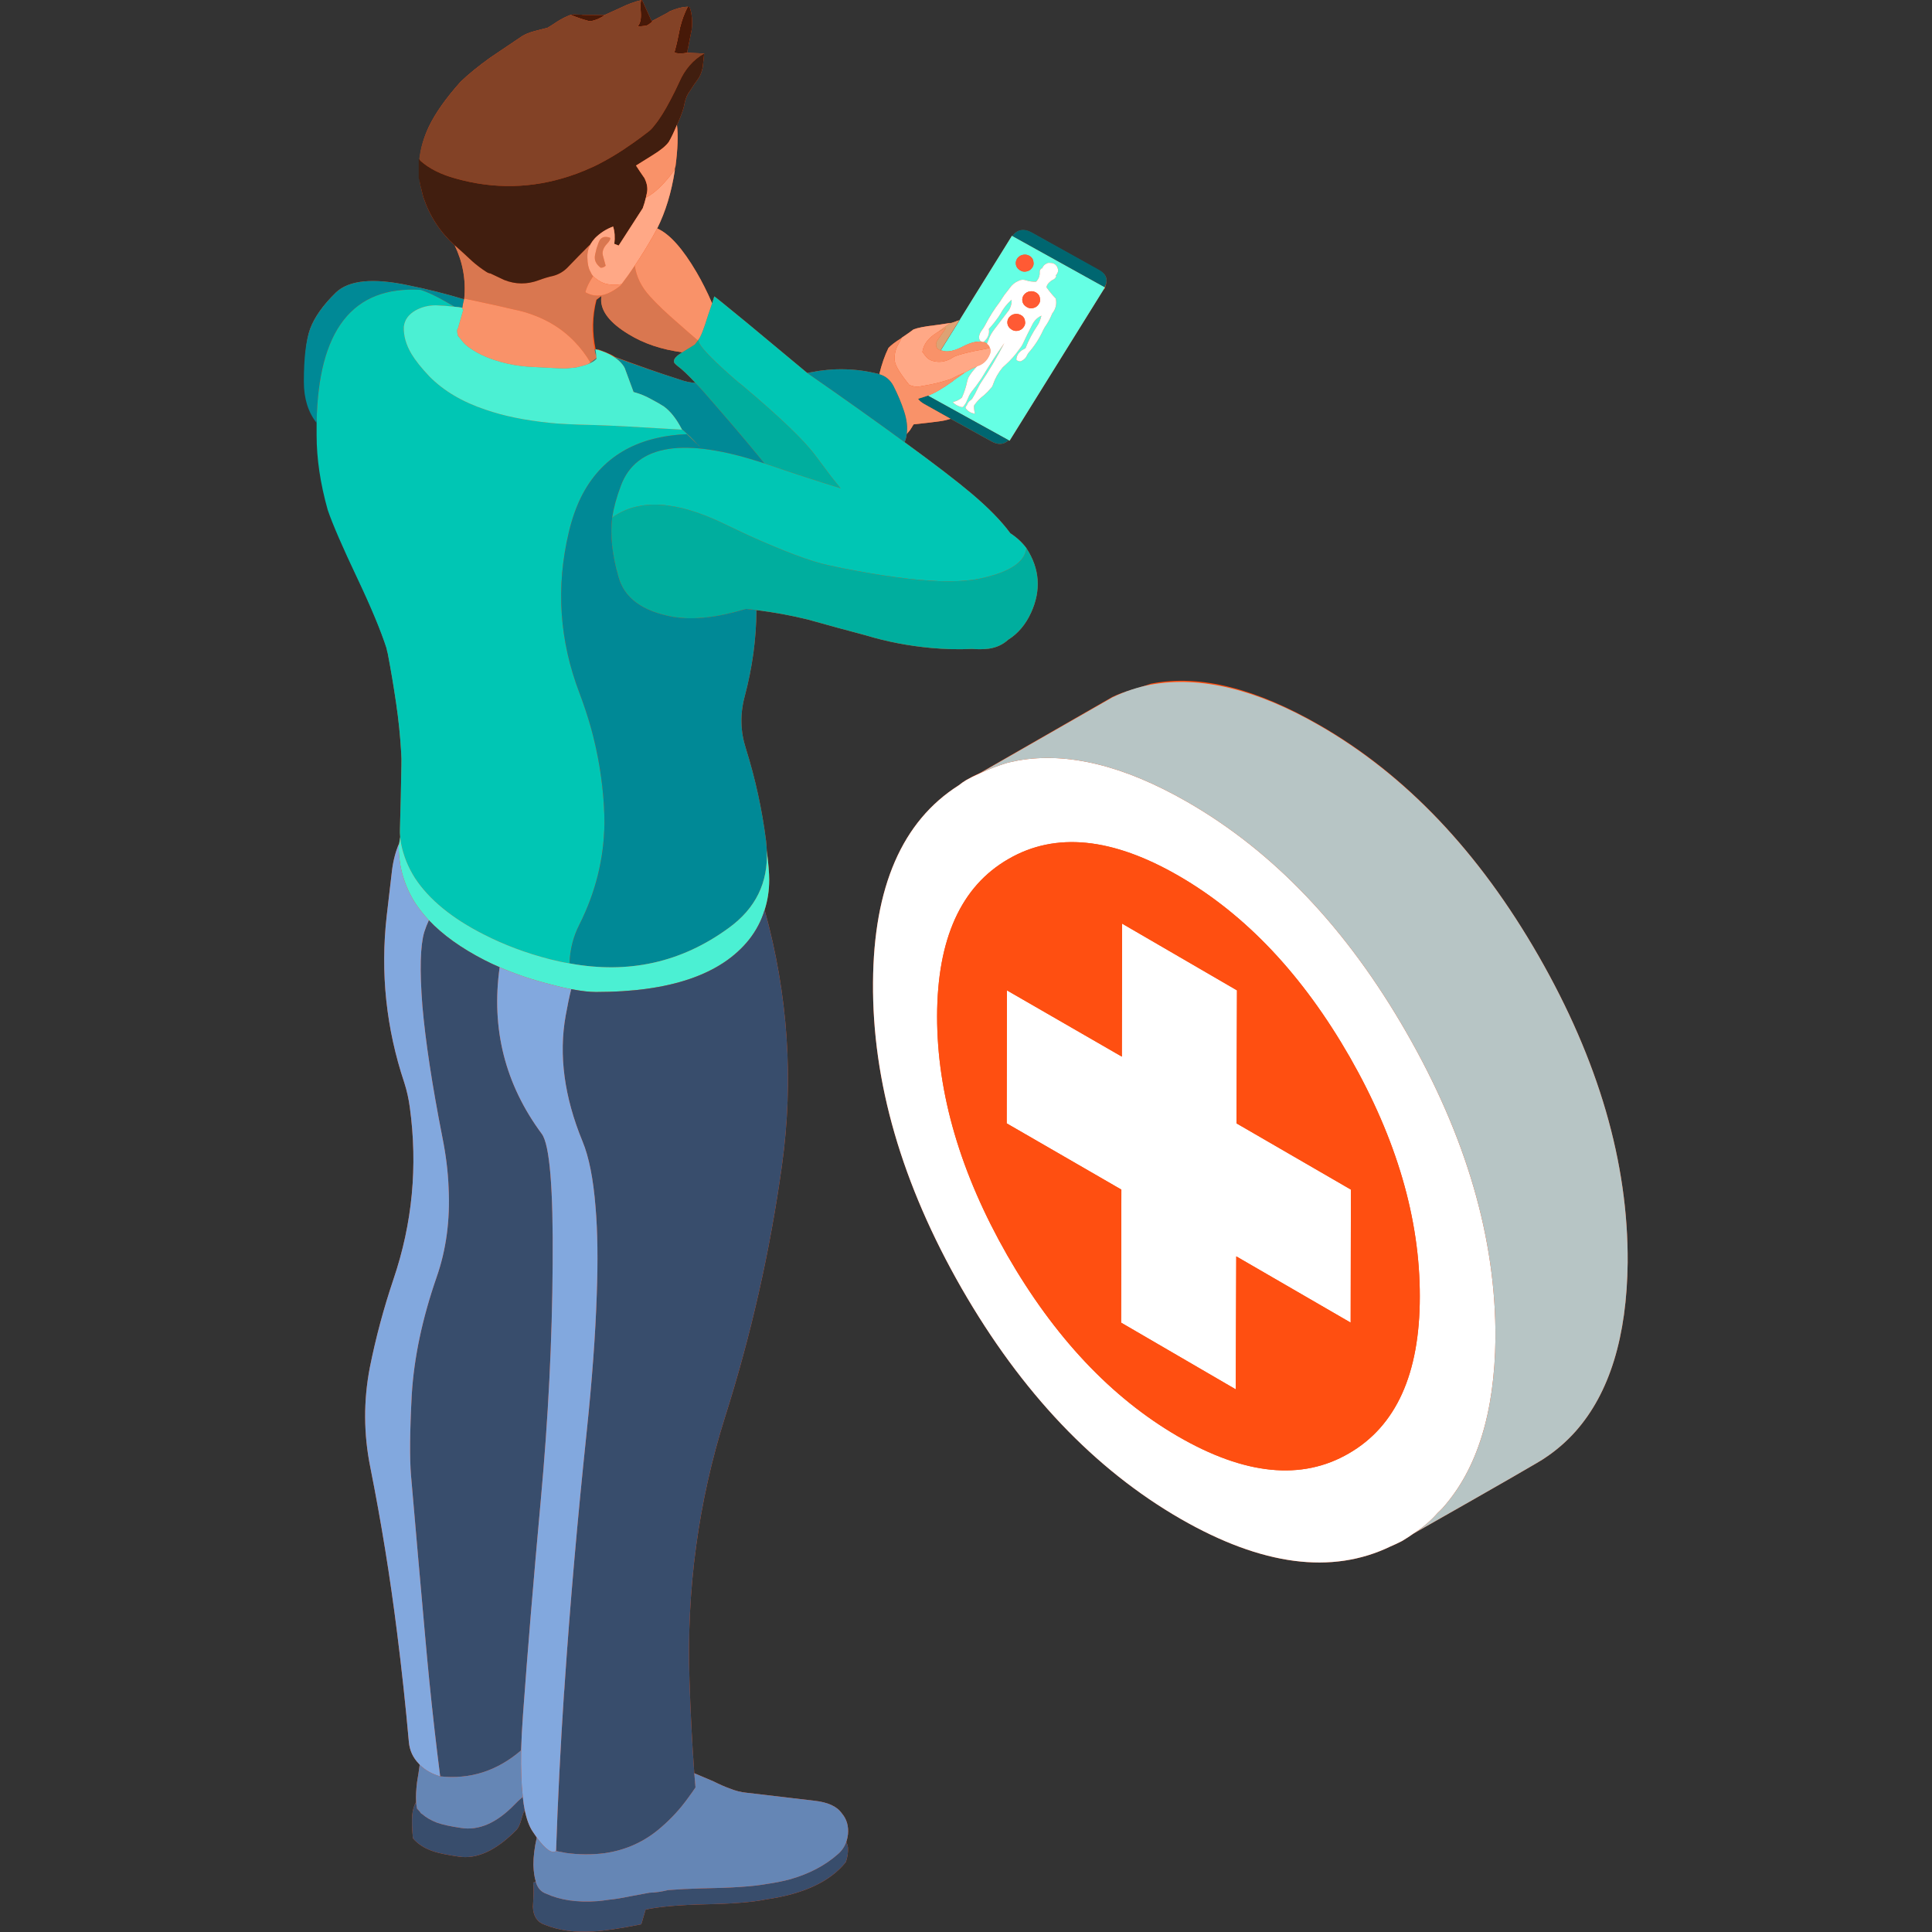 <svg xmlns="http://www.w3.org/2000/svg" xmlns:xlink="http://www.w3.org/1999/xlink" width="500" zoomAndPan="magnify" viewBox="0 0 375 375" height="500" preserveAspectRatio="xMidYMid meet" version="1.0"><rect x="0" y="0" width="375" height="375" fill="#333333" stroke="none"/><defs><clipPath id="4db5e16d11"><path d="M 59 0 L 215 0 L 215 374.961 L 59 374.961 Z M 59 0 " clip-rule="nonzero"/></clipPath><clipPath id="344e00eeeb"><path d="M 169.312 132 L 315.93 132 L 315.93 304 L 169.312 304 Z M 169.312 132 " clip-rule="nonzero"/></clipPath><clipPath id="b6c86bebc9"><path d="M 58.828 54 L 177 54 L 177 188 L 58.828 188 Z M 58.828 54 " clip-rule="nonzero"/></clipPath><clipPath id="a631ff4934"><path d="M 79.547 176 L 164.637 176 L 164.637 374.961 L 79.547 374.961 Z M 79.547 176 " clip-rule="nonzero"/></clipPath><clipPath id="55bacee3ae"><path d="M 190 132 L 315.93 132 L 315.93 298 L 190 298 Z M 190 132 " clip-rule="nonzero"/></clipPath></defs><g clip-path="url(#4db5e16d11)"><path fill="#ff4f11" d="M 114.566 47.426 C 114.598 47.395 114.629 47.367 114.66 47.332 C 114.566 47.488 114.488 47.645 114.426 47.801 C 114.426 47.707 114.426 47.629 114.426 47.566 C 114.488 47.504 114.535 47.457 114.566 47.426 Z M 130.836 70.297 C 130.836 70.422 131.086 70.688 131.582 71.094 C 132.363 71.652 133.5 72.73 134.996 74.32 C 134 74.258 133.02 74.055 132.051 73.711 C 127.75 72.34 123.66 70.859 119.355 69.266 C 118.422 68.645 116.949 68.145 116.016 67.773 C 116.016 67.801 116.016 67.848 116.016 67.91 C 115.078 67.883 115.68 67.848 115.617 67.82 C 114.965 64.637 114.953 61.426 115.793 58.184 L 116.766 57.434 C 116.738 57.719 116.695 57.965 116.695 58.184 C 116.695 60.488 118.457 62.719 122.012 64.871 C 124.941 66.68 128.41 67.848 132.43 68.379 C 131.996 68.66 131.68 68.879 131.496 69.031 C 130.965 69.473 130.742 69.891 130.836 70.297 Z M 146.824 118.422 C 150.16 118.828 153.48 119.438 156.785 120.246 C 160.555 121.309 164.328 122.336 168.098 123.332 C 172.117 124.551 176.324 125.359 180.719 125.766 C 183.402 126.016 186.051 126.078 188.668 125.953 C 189.82 126.047 190.914 126.031 191.941 125.906 C 193.41 125.688 194.656 125.113 195.68 124.176 C 197.582 122.988 199.062 121.242 200.121 118.938 C 202.121 114.57 201.824 110.395 199.234 106.406 C 198.395 105.281 197.348 104.316 196.102 103.504 C 194.387 101.164 191.895 98.609 188.621 95.836 C 185.785 93.434 181.438 90.098 175.578 85.828 C 175.797 85.324 175.934 84.797 175.996 84.234 C 176.438 83.766 176.719 83.406 176.84 83.16 C 176.965 83 177.055 82.848 177.121 82.691 C 177.215 82.566 177.289 82.457 177.355 82.363 C 180.004 82.086 181.703 81.879 182.453 81.754 C 183.043 81.695 183.73 81.535 184.508 81.289 L 192.457 85.684 C 193.734 86.398 194.84 86.324 195.777 85.449 L 195.961 85.543 L 214.195 56.219 C 214.258 56.129 214.305 56.168 214.336 56.105 L 214.477 55.992 L 214.43 55.992 C 215.148 54.121 214.758 53.27 213.262 52.457 L 200.219 45.148 C 198.719 44.336 197.473 44.539 196.477 45.82 L 196.43 45.758 L 195.215 47.715 C 193.129 51.082 191.023 54.461 188.902 57.859 L 186.473 61.789 L 186.191 62.16 C 186.035 62.191 185.879 62.238 185.723 62.297 C 185.629 62.332 185.52 62.375 185.395 62.441 C 184.68 62.691 184.383 62.766 184.508 62.676 C 182.734 62.953 181.668 63.109 181.328 63.145 C 179.461 63.359 178.121 63.625 177.309 63.938 C 176.965 64.219 176.215 64.746 175.062 65.523 L 175.02 65.574 C 174.953 65.605 174.891 65.648 174.828 65.715 C 173.77 66.371 172.977 66.977 172.445 67.539 C 171.727 69.004 171.137 70.703 170.668 72.637 C 170.578 72.602 170.48 72.574 170.387 72.539 C 166.055 71.48 161.723 71.391 157.391 72.262 C 157.145 72.293 156.91 72.34 156.691 72.402 C 153.105 69.41 149.223 66.184 145.051 62.719 C 140.84 59.258 138.703 57.531 138.641 57.531 C 138.641 57.559 138.504 58.012 138.223 58.887 C 137.754 57.766 137.254 56.688 136.727 55.66 C 136.258 54.723 135.762 53.805 135.23 52.898 C 132.516 48.254 129.965 45.398 127.562 44.34 C 129.184 41.094 130.32 37.355 130.977 33.113 C 130.977 33.055 130.977 32.992 130.977 32.93 C 130.977 32.867 130.977 32.805 130.977 32.742 C 131.004 32.586 131.051 32.43 131.113 32.273 C 131.555 28.906 131.645 26.223 131.395 24.23 C 131.457 24.105 131.52 23.98 131.582 23.855 C 132.301 22.234 132.738 20.941 132.895 19.973 C 133.078 19.035 133.453 18.211 134.016 17.496 C 134.543 16.652 135.012 15.969 135.418 15.438 C 135.852 14.875 136.18 14.078 136.398 13.051 L 136.68 10.383 L 133.359 10.246 L 134.25 5.754 C 134.434 4.008 134.297 2.543 133.828 1.359 C 133.766 1.328 133.734 1.328 133.734 1.359 C 133.641 1.359 133.562 1.34 133.5 1.312 C 132.441 1.34 131.273 1.641 129.992 2.199 C 129.992 2.262 128.824 2.902 126.488 4.117 L 124.617 0.004 C 124.555 0.004 124.492 0.02 124.43 0.047 C 123.246 0.301 121.887 0.797 120.363 1.547 C 119.02 2.172 117.996 2.637 117.277 2.949 L 113.305 2.902 C 113.148 2.902 113.004 2.887 112.883 2.855 L 111.246 2.809 C 111.09 2.84 110.949 2.871 110.824 2.902 C 110.605 2.934 110.418 2.996 110.266 3.086 C 109.641 3.34 108.953 3.699 108.207 4.164 C 107.27 4.785 106.633 5.191 106.293 5.383 L 103.766 6.035 C 102.738 6.316 101.926 6.645 101.336 7.02 C 98.188 9.137 96.129 10.527 95.164 11.18 C 92.859 12.832 90.941 14.395 89.414 15.859 C 86.547 19.07 84.484 21.984 83.242 24.602 C 82.215 26.754 81.66 28.859 81.441 30.914 L 81.418 30.871 C 81.418 31.023 81.418 31.211 81.418 31.43 L 81.418 34.656 C 81.418 34.719 81.391 34.801 81.488 34.891 C 81.453 34.953 81.422 35 81.453 35.035 C 81.516 35.5 81.59 35.969 81.719 36.438 C 81.719 36.465 81.723 36.512 81.754 36.574 C 81.879 37.137 82.012 37.695 82.172 38.262 C 83.387 41.906 85.41 45.027 88.246 47.613 C 89.836 50.887 90.457 54.332 90.113 57.949 C 90.113 58.012 90.102 58.059 90.066 58.09 C 86.574 57.031 82.977 56.129 79.266 55.379 C 72.41 53.914 67.723 54.379 65.191 56.781 C 62.703 59.211 61.031 61.566 60.191 63.844 C 59.383 66.086 59.141 69.5 59.141 74.086 C 59.141 77.328 59.91 79.996 61.781 82.086 C 61.781 82.863 61.781 83.656 61.781 84.469 C 61.781 89.02 62.336 93.855 63.77 98.965 C 64.703 101.711 66.555 106.172 69.484 112.344 C 72.133 117.953 73.965 122.445 75.055 125.812 C 75.117 126.152 75.172 126.484 75.266 126.793 C 75.891 130.039 76.426 133.266 76.891 136.477 C 77.359 139.625 77.68 142.805 77.871 146.016 C 77.934 146.859 77.945 147.734 77.914 148.637 C 77.852 152.66 77.758 156.727 77.633 160.844 C 77.602 161.375 77.617 161.918 77.676 162.48 C 77.617 162.855 77.555 163.246 77.492 163.648 C 76.805 165.207 76.336 166.973 76.09 168.934 C 75.746 171.863 75.402 174.812 75.059 177.773 C 73.812 188.812 74.949 199.602 78.473 210.141 C 78.973 211.695 79.328 213.305 79.547 214.953 C 81.109 226.371 80.043 237.484 76.371 248.305 C 74.469 253.945 72.941 259.652 71.785 265.422 C 70.539 271.875 70.57 278.344 71.883 284.828 C 74 295.461 75.73 306.141 77.07 316.863 C 77.973 324.008 78.738 331.102 79.363 338.145 C 79.516 339.77 80.152 341.156 81.277 342.312 C 81.34 342.371 81.402 342.449 81.465 342.543 C 81.34 343.508 81.168 344.633 80.949 345.91 C 80.766 347.406 80.703 348.688 80.766 349.746 C 80.359 350.434 80.109 351.273 80.016 352.27 C 79.922 353.488 79.969 355 80.152 356.809 C 81.121 357.965 82.477 358.82 84.223 359.383 C 85.281 359.723 86.871 360.051 88.992 360.359 C 92.516 360.922 96.238 359.227 100.168 355.266 C 100.602 354.859 100.977 354.047 101.289 352.836 C 101.445 352.238 101.633 351.742 101.852 351.336 C 102.223 353.145 102.738 354.531 103.391 355.496 C 103.672 355.902 103.938 356.293 104.188 356.668 C 103.75 358.57 103.531 360.348 103.531 361.996 C 103.594 363.402 103.75 364.465 103.996 365.18 L 103.488 365.414 C 103.609 366.227 103.594 367.785 103.438 370.09 C 103.5 371.93 104.266 373.098 105.73 373.598 C 108.441 374.688 111.539 375.125 115.031 374.906 C 117.309 374.781 120.457 374.316 124.477 373.504 L 125.316 370.648 C 127.938 370.09 131.816 369.746 136.957 369.625 C 142.164 369.527 146.047 369.219 148.602 368.688 C 155.926 367.656 161.117 365.242 164.172 361.438 C 164.512 360.441 164.652 359.488 164.59 358.586 C 164.527 358.18 164.418 357.82 164.266 357.512 C 164.418 357.074 164.527 356.59 164.59 356.059 C 164.746 354.438 164.344 353.066 163.375 351.941 C 162.438 350.602 160.648 349.793 157.996 349.512 L 144.906 347.969 C 143.848 347.875 142.742 347.594 141.59 347.125 C 140.719 346.816 139.688 346.363 138.504 345.77 L 134.762 344.18 C 134.324 338.164 134.016 332.145 133.828 326.129 C 133.238 308.605 135.527 291.609 140.699 275.148 C 145.781 259.152 149.473 242.832 151.781 226.18 C 154.086 209.59 152.965 193.066 148.414 176.602 C 149.004 174.766 149.305 172.816 149.305 170.758 C 149.305 169.48 149.148 167.594 148.836 165.102 C 148.805 164.477 148.758 163.852 148.695 163.23 C 147.918 157.117 146.605 151.133 144.77 145.27 C 143.707 141.965 143.629 138.613 144.535 135.211 C 146.031 129.602 146.797 124.004 146.824 118.422 " fill-opacity="1" fill-rule="evenodd"/></g><g clip-path="url(#344e00eeeb)"><path fill="#ff4f11" d="M 298.633 185.539 C 287.035 165.336 272.84 150.324 256.039 140.688 C 243.883 133.707 233.02 130.824 223.453 132.695 L 223.406 132.695 C 220.82 133.629 218.324 134.109 215.926 135.262 L 190.117 150.086 C 189.184 150.492 188.309 150.953 187.5 151.422 C 187.031 151.703 186.562 152.039 186.098 152.414 C 175.125 159.367 169.574 172.125 169.453 190.68 C 169.297 209.977 175.031 229.777 186.66 250.078 C 198.281 270.281 212.465 285.199 229.203 294.836 C 244.941 303.879 258.5 305.66 269.879 300.172 C 270.629 299.855 271.387 299.5 272.168 299.094 C 272.949 298.625 273.668 298.156 274.32 297.691 C 290.965 288.246 299.473 283.348 299.848 283.004 C 302.062 281.539 304.055 279.812 305.832 277.816 C 312.406 270.391 315.773 259.465 315.93 245.031 C 316.055 225.695 310.289 205.867 298.633 185.539 " fill-opacity="1" fill-rule="evenodd"/></g><path fill="#65ffe4" d="M 191.566 66.742 C 191.504 66.652 191.41 66.57 191.285 66.508 C 191.133 66.445 190.973 66.398 190.82 66.371 C 190.848 66.371 190.883 66.371 190.914 66.371 C 191.754 65.684 192.098 64.844 191.941 63.844 C 192.629 63.094 193.25 62.312 193.812 61.508 C 193.938 61.316 194.043 61.145 194.141 60.992 C 194.699 59.93 195.434 58.996 196.336 58.184 C 196.367 58.621 196.32 59.023 196.195 59.402 C 196.102 59.68 195.992 59.93 195.867 60.148 C 194.902 61.395 193.953 62.641 193.02 63.887 C 192.457 64.609 192.051 65.352 191.801 66.137 C 191.707 66.32 191.629 66.523 191.566 66.742 Z M 200.266 52.059 C 200.574 51.684 200.684 51.277 200.59 50.84 C 200.559 50.406 200.355 50.047 199.984 49.766 C 199.578 49.484 199.141 49.375 198.672 49.438 C 198.203 49.5 197.812 49.719 197.504 50.09 C 197.227 50.469 197.113 50.875 197.18 51.309 C 197.242 51.746 197.473 52.105 197.879 52.387 C 198.254 52.664 198.656 52.773 199.098 52.711 C 199.594 52.648 199.984 52.43 200.266 52.059 Z M 196.477 45.789 L 214.43 55.75 L 214.477 55.75 L 214.336 55.984 C 214.305 56.047 214.258 56.129 214.195 56.219 L 195.961 85.543 L 195.777 85.449 L 180.113 76.797 C 181.328 76.363 182.934 75.426 184.93 73.992 C 185.051 73.898 185.16 73.805 185.258 73.711 C 185.941 73.242 186.535 72.836 187.031 72.496 C 187.125 72.43 187.203 72.367 187.266 72.309 C 188.199 71.777 188.977 71.391 189.602 71.137 C 189.48 71.293 189.336 71.453 189.184 71.605 C 188.715 72.105 188.309 72.664 187.965 73.289 C 187.875 73.508 187.797 73.742 187.734 73.992 C 187.516 75.051 187.188 76.082 186.75 77.078 C 186.75 77.109 186.734 77.141 186.707 77.172 C 186.238 77.574 185.676 77.855 185.023 78.016 C 184.961 78.078 184.988 78.152 185.113 78.246 C 185.52 78.59 186.004 78.84 186.562 78.996 C 186.785 79.059 186.941 79.012 187.031 78.855 C 187.344 78.48 187.578 78.078 187.734 77.641 C 187.797 77.547 187.844 77.453 187.875 77.359 C 188.062 76.832 188.344 76.328 188.715 75.863 C 189.211 75.27 189.68 74.645 190.117 73.992 C 190.242 73.805 190.383 73.602 190.539 73.383 C 191.906 71.074 193.371 68.816 194.934 66.602 C 193.562 69.285 192.016 71.887 190.305 74.41 C 190.09 74.789 189.883 75.16 189.699 75.535 C 189.418 76.156 189.09 76.77 188.715 77.359 C 188.652 77.453 188.562 77.547 188.434 77.641 C 188.031 77.918 187.766 78.277 187.641 78.715 C 187.484 78.84 187.406 78.996 187.406 79.184 C 187.406 79.211 187.438 79.262 187.5 79.32 C 187.906 79.852 188.48 80.18 189.23 80.305 C 189.203 80.18 189.164 80.023 189.137 79.836 C 189.074 79.492 189.043 79.152 189.043 78.812 C 189.074 78.684 189.137 78.578 189.23 78.48 C 189.73 77.797 190.324 77.203 191.004 76.707 C 191.504 76.27 191.957 75.801 192.359 75.305 C 192.551 75.113 192.672 74.898 192.738 74.645 C 193.141 73.461 193.762 72.355 194.605 71.328 C 194.766 71.172 194.918 71.027 195.074 70.902 C 196.168 69.938 197.113 68.859 197.926 67.676 C 198.113 67.457 198.281 67.211 198.438 66.93 C 199.062 65.586 199.719 64.266 200.402 62.953 C 200.777 62.207 201.355 61.645 202.137 61.273 C 202.039 61.676 201.914 62.066 201.758 62.441 C 201.668 62.691 201.543 62.922 201.387 63.145 C 200.422 64.574 199.641 66.055 199.047 67.586 C 198.828 67.711 198.613 67.836 198.395 67.957 C 197.68 68.426 197.301 69.051 197.27 69.828 C 197.363 69.953 197.488 70.031 197.645 70.062 C 197.895 70.188 198.129 70.172 198.348 70.016 C 198.848 69.766 199.188 69.391 199.375 68.895 C 199.438 68.77 199.516 68.645 199.605 68.52 C 200.789 67.18 201.742 65.715 202.461 64.121 C 202.555 63.938 202.66 63.734 202.789 63.516 C 203.32 62.766 203.758 61.988 204.098 61.176 C 204.164 60.957 204.254 60.785 204.379 60.66 C 204.941 59.852 205.125 58.977 204.941 58.043 C 204.969 57.98 204.941 57.918 204.844 57.855 C 204.223 57.203 203.648 56.5 203.113 55.75 C 203.207 55.344 203.426 55.004 203.77 54.723 C 203.93 54.566 204.098 54.441 204.281 54.348 C 204.691 54.191 204.941 53.926 205.031 53.555 L 204.895 53.508 C 205.078 53.32 205.219 53.102 205.312 52.852 C 205.406 52.602 205.406 52.352 205.312 52.105 C 205.098 51.383 204.582 51.027 203.77 51.027 C 203.523 50.996 203.305 51.043 203.113 51.168 C 202.711 51.355 202.426 51.664 202.273 52.105 L 202.18 52.059 C 201.902 52.277 201.777 52.555 201.805 52.898 C 201.836 53.555 201.602 54.148 201.105 54.676 C 200.422 54.707 199.75 54.613 199.098 54.395 C 198.629 54.238 198.176 54.27 197.738 54.492 C 196.992 54.801 196.402 55.285 195.961 55.938 C 195.867 56.062 195.777 56.191 195.68 56.312 C 195.18 56.906 194.73 57.531 194.324 58.184 C 194.266 58.309 194.188 58.434 194.094 58.559 C 192.969 60.023 192.008 61.551 191.191 63.145 C 190.973 63.543 190.738 63.906 190.492 64.219 C 190.18 64.652 190.023 65.105 190.023 65.574 C 190.09 65.977 190.258 66.227 190.539 66.32 C 189.602 66.199 188.453 66.48 187.078 67.164 C 185.27 68.129 183.867 68.426 182.871 68.055 C 182.777 68.055 182.684 68.035 182.59 68.008 L 186.473 61.785 L 188.902 57.855 C 191.023 54.457 193.129 51.074 195.215 47.707 L 196.43 45.742 L 196.477 45.789 " fill-opacity="1" fill-rule="evenodd"/><path fill="#006670" d="M 196.477 45.789 C 197.473 44.512 198.719 44.277 200.219 45.09 L 213.262 52.34 C 214.758 53.148 215.148 54.285 214.43 55.75 Z M 195.777 85.449 C 194.84 86.324 193.734 86.398 192.457 85.684 L 184.508 81.289 L 179.414 78.434 C 178.852 78.125 178.445 77.781 178.195 77.406 C 179.07 77.125 179.695 76.922 180.066 76.797 L 180.113 76.797 Z M 182.59 68.008 L 182.543 68.008 L 186.191 62.16 L 186.473 61.785 L 182.59 68.008 " fill-opacity="1" fill-rule="evenodd"/><path fill="#471908" d="M 110.824 2.902 C 110.949 2.871 111.09 2.84 111.246 2.809 L 112.883 2.855 C 113.004 2.887 113.148 2.902 113.305 2.902 L 117.277 2.949 C 117.152 3.137 116.703 3.402 115.922 3.746 C 115.109 4.055 114.551 4.164 114.238 4.07 C 112.992 3.727 111.855 3.34 110.824 2.902 Z M 133.359 10.246 C 132.457 10.398 131.738 10.418 131.211 10.293 C 131.051 10.227 130.961 10.184 130.93 10.152 C 130.93 10.059 130.961 9.918 131.023 9.73 C 131.305 8.734 131.629 7.27 132.004 5.336 C 132.379 3.836 132.875 2.496 133.5 1.312 C 133.562 1.34 133.641 1.359 133.734 1.359 C 133.734 1.328 133.766 1.328 133.828 1.359 C 134.297 2.543 134.434 4.008 134.25 5.754 Z M 124.43 0.047 C 124.492 0.02 124.555 0.004 124.617 0.004 L 126.488 4.117 C 126.77 4.023 126.754 4.102 126.438 4.352 C 126.16 4.539 125.93 4.711 125.738 4.867 C 125.523 4.992 124.852 5.082 123.73 5.148 C 124.258 4.648 124.477 3.727 124.383 2.387 C 124.293 1.387 124.305 0.609 124.43 0.047 " fill-opacity="1" fill-rule="evenodd"/><path fill="#834226" d="M 133.359 10.246 L 136.68 10.383 C 134.531 11.602 132.906 13.473 131.816 15.996 C 131.258 17.215 130.711 18.32 130.18 19.316 C 129.027 21.531 127.965 23.219 127 24.367 C 126.629 24.867 126.254 25.258 125.879 25.535 C 124.914 26.285 123.949 27.004 122.98 27.688 C 120.395 29.531 117.852 31.059 115.359 32.273 C 114.738 32.551 114.098 32.832 113.445 33.113 C 112.477 33.52 111.512 33.879 110.543 34.188 C 103.254 36.59 95.898 36.746 88.477 34.656 C 85.609 33.879 83.336 32.742 81.652 31.246 C 81.559 31.121 81.465 31.012 81.371 30.914 C 81.59 28.859 82.215 26.754 83.242 24.602 C 84.484 21.984 86.547 19.07 89.414 15.859 C 90.941 14.395 92.859 12.832 95.164 11.18 C 96.129 10.527 98.188 9.137 101.336 7.02 C 101.926 6.645 102.738 6.316 103.766 6.035 L 106.293 5.383 C 106.633 5.191 107.27 4.785 108.207 4.164 C 108.953 3.699 109.641 3.34 110.266 3.086 C 110.418 2.996 110.605 2.934 110.824 2.902 C 111.855 3.34 112.992 3.727 114.238 4.07 C 114.551 4.164 115.109 4.055 115.922 3.746 C 116.703 3.402 117.152 3.137 117.277 2.949 C 117.996 2.637 119.02 2.172 120.363 1.547 C 121.887 0.797 123.246 0.301 124.43 0.047 C 124.305 0.609 124.293 1.387 124.383 2.387 C 124.477 3.727 124.258 4.648 123.73 5.148 C 124.852 5.082 125.523 4.992 125.738 4.867 C 125.93 4.711 126.16 4.539 126.438 4.352 C 126.754 4.102 126.77 4.023 126.488 4.117 C 128.824 2.902 129.992 2.262 129.992 2.199 C 131.273 1.641 132.441 1.34 133.5 1.312 C 132.875 2.496 132.379 3.836 132.004 5.336 C 131.629 7.27 131.305 8.734 131.023 9.73 C 130.961 9.918 130.93 10.059 130.93 10.152 C 130.961 10.184 131.051 10.227 131.211 10.293 C 131.738 10.418 132.457 10.398 133.359 10.246 " fill-opacity="1" fill-rule="evenodd"/><path fill="#d97750" d="M 118.258 46.773 C 118.168 46.926 118.043 47.086 117.887 47.242 C 117.418 47.738 117.137 48.191 117.047 48.598 C 116.918 48.941 116.934 49.359 117.09 49.855 C 117.309 50.605 117.445 51.121 117.512 51.402 C 117.543 51.496 117.555 51.555 117.555 51.59 C 117.402 51.746 117.215 51.852 116.996 51.918 C 116.875 51.949 116.73 51.961 116.578 51.961 C 115.828 51.371 115.453 50.73 115.453 50.047 C 115.422 49.797 115.531 49.203 115.781 48.27 C 116.062 47.367 116.277 46.801 116.434 46.582 C 116.469 46.52 116.496 46.473 116.531 46.445 C 116.965 45.945 117.605 45.852 118.449 46.164 C 118.477 46.348 118.414 46.555 118.258 46.773 Z M 114.426 47.566 C 114.426 47.629 114.426 47.707 114.426 47.801 C 114.113 48.488 113.973 49.219 114.008 50 C 114.035 51.184 114.223 52.07 114.566 52.664 C 114.723 53.039 114.91 53.352 115.129 53.598 C 114.316 54.816 113.816 55.859 113.629 56.734 C 115.156 57.605 116.766 57.605 118.449 56.734 C 119.191 56.359 119.895 55.895 120.551 55.332 L 120.551 55.285 C 120.551 55.223 120.582 55.172 120.645 55.145 C 121.516 54.023 122.375 52.82 123.215 51.543 C 123.496 53.695 124.477 55.688 126.16 57.531 C 127.469 58.996 129.367 60.805 131.863 62.953 C 132.957 63.922 134.152 64.965 135.465 66.086 L 134.855 66.883 C 133.828 67.504 133.02 68.008 132.426 68.379 C 128.406 67.848 124.926 66.68 121.996 64.871 C 118.449 62.719 116.668 60.488 116.668 58.184 C 116.668 57.965 116.684 57.719 116.715 57.434 L 115.688 58.184 C 114.848 61.426 114.75 64.637 115.41 67.82 C 115.5 68.289 115.609 68.754 115.734 69.223 L 115.781 69.5 L 114.613 70.391 C 113.738 68.895 112.711 67.539 111.527 66.32 C 108.816 63.484 105.34 61.508 101.102 60.379 C 97.363 59.508 93.699 58.699 90.113 57.949 C 90.457 54.332 89.832 50.887 88.246 47.613 C 88.309 47.645 88.367 47.691 88.43 47.754 C 89.523 48.723 90.598 49.703 91.656 50.703 C 92.5 51.449 93.402 52.133 94.371 52.758 C 94.648 52.945 94.93 53.055 95.211 53.086 L 97.875 54.348 C 100.086 55.223 102.316 55.234 104.559 54.395 C 105.559 54.023 106.492 53.742 107.367 53.555 C 108.426 53.273 109.344 52.742 110.125 51.961 C 111.527 50.496 112.961 49.031 114.426 47.566 " fill-opacity="1" fill-rule="evenodd"/><path fill="#411e0f" d="M 88.246 47.613 C 85.406 45.027 83.383 41.906 82.168 38.262 C 82.008 37.695 81.871 37.137 81.746 36.574 C 81.715 36.512 81.699 36.465 81.699 36.438 C 81.574 35.969 81.48 35.5 81.418 35.035 C 81.387 35 81.387 34.953 81.418 34.891 C 81.324 34.801 81.277 34.719 81.277 34.656 L 81.277 31.43 C 81.277 31.211 81.277 31.023 81.277 30.871 L 81.371 30.914 C 81.465 31.012 81.559 31.121 81.652 31.246 C 83.336 32.742 85.609 33.879 88.477 34.656 C 95.898 36.746 103.254 36.59 110.543 34.188 C 111.512 33.879 112.477 33.52 113.445 33.113 C 114.098 32.832 114.738 32.551 115.359 32.273 C 117.852 31.059 120.395 29.531 122.98 27.688 C 123.949 27.004 124.914 26.285 125.879 25.535 C 126.254 25.258 126.629 24.867 127 24.367 C 127.965 23.219 129.027 21.531 130.18 19.316 C 130.711 18.32 131.258 17.215 131.816 15.996 C 132.906 13.473 134.531 11.602 136.68 10.383 L 136.398 13.051 C 136.18 14.078 135.852 14.875 135.418 15.438 C 135.012 15.969 134.543 16.652 134.016 17.496 C 133.453 18.211 133.078 19.035 132.895 19.973 C 132.738 20.941 132.301 22.234 131.582 23.855 C 131.52 23.98 131.457 24.105 131.395 24.23 C 130.805 25.66 130.273 26.77 129.809 27.551 C 129.246 28.328 128.199 29.188 126.672 30.121 C 125.055 31.148 123.977 31.82 123.449 32.133 C 124.012 33.004 124.555 33.816 125.086 34.566 C 125.613 35.625 125.77 36.609 125.551 37.512 C 125.488 37.793 125.426 38.074 125.367 38.355 C 125.207 39.039 125.008 39.727 124.758 40.41 L 120.082 47.66 C 119.801 47.566 119.52 47.457 119.238 47.332 C 119.398 46.086 119.316 44.965 119.008 43.969 C 117.664 44.465 116.496 45.215 115.5 46.211 C 115.156 46.582 114.875 46.961 114.66 47.332 C 114.629 47.367 114.598 47.395 114.566 47.426 C 114.535 47.457 114.488 47.504 114.426 47.566 C 112.961 49.031 111.527 50.496 110.125 51.961 C 109.344 52.742 108.426 53.273 107.367 53.555 C 106.492 53.742 105.559 54.023 104.559 54.395 C 102.316 55.234 100.086 55.223 97.875 54.348 L 95.211 53.086 C 94.93 53.055 94.648 52.945 94.371 52.758 C 93.402 52.133 92.5 51.449 91.656 50.703 C 90.598 49.703 89.523 48.723 88.43 47.754 C 88.367 47.691 88.309 47.645 88.246 47.613 " fill-opacity="1" fill-rule="evenodd"/><path fill="#ffa886" d="M 118.258 46.773 C 118.414 46.555 118.477 46.348 118.449 46.164 C 117.605 45.852 116.965 45.945 116.531 46.445 C 116.496 46.473 116.469 46.52 116.434 46.582 C 116.277 46.801 116.062 47.367 115.781 48.27 C 115.531 49.203 115.422 49.797 115.453 50.047 C 115.453 50.73 115.828 51.371 116.578 51.961 C 116.73 51.961 116.875 51.949 116.996 51.918 C 117.215 51.852 117.402 51.746 117.555 51.59 C 117.555 51.555 117.543 51.496 117.512 51.402 C 117.445 51.121 117.309 50.605 117.09 49.855 C 116.934 49.359 116.918 48.941 117.047 48.598 C 117.137 48.191 117.418 47.738 117.887 47.242 C 118.043 47.086 118.168 46.926 118.258 46.773 Z M 130.977 32.93 C 130.977 32.992 130.977 33.055 130.977 33.113 C 130.32 37.355 129.184 41.094 127.562 44.34 C 127.281 44.871 127 45.387 126.719 45.883 C 125.566 47.91 124.398 49.797 123.215 51.543 C 122.375 52.82 121.516 54.023 120.645 55.145 C 119.336 55.359 118.18 55.297 117.184 54.957 C 116.812 54.801 116.449 54.613 116.109 54.395 C 116.043 54.332 115.98 54.285 115.922 54.258 C 115.641 54.066 115.375 53.852 115.129 53.598 C 114.91 53.352 114.723 53.039 114.566 52.664 C 114.223 52.07 114.035 51.184 114.008 50 C 113.973 49.219 114.113 48.488 114.426 47.801 C 114.488 47.645 114.566 47.488 114.66 47.332 C 114.875 46.961 115.156 46.582 115.5 46.211 C 116.496 45.215 117.664 44.465 119.008 43.969 C 119.316 44.965 119.398 46.086 119.238 47.332 C 119.52 47.457 119.801 47.566 120.082 47.66 L 124.758 40.41 C 125.008 39.727 125.207 39.039 125.367 38.355 C 127.113 37.48 128.98 35.672 130.977 32.93 Z M 187.266 72.309 C 186.578 72.559 185.676 72.98 184.555 73.57 C 183.152 74.039 181.812 74.398 180.535 74.645 C 179.414 74.863 178.629 75.004 178.195 75.07 C 178.133 75.07 178.086 75.07 178.059 75.07 C 177.652 75.07 177.152 74.961 176.559 74.742 L 176.559 74.789 C 174.719 72.539 173.754 70.938 173.66 69.969 C 173.566 68.941 173.77 67.957 174.27 67.023 C 174.766 66.086 175.031 65.586 175.062 65.523 C 176.215 64.746 176.965 64.219 177.309 63.938 C 178.121 63.625 179.461 63.359 181.328 63.145 C 181.668 63.109 182.734 62.953 184.508 62.676 C 183.512 63.359 182.715 63.938 182.121 64.402 C 180.254 65.496 179.227 66.805 179.035 68.332 C 179.098 68.395 179.145 68.441 179.18 68.473 C 179.461 68.91 179.77 69.285 180.113 69.594 C 180.457 69.844 180.828 70.016 181.234 70.109 L 181.281 70.109 C 181.75 70.234 182.266 70.266 182.824 70.203 C 183.633 70.078 184.352 69.797 184.977 69.363 C 185.348 69.082 186.641 68.688 188.855 68.191 C 189.98 67.973 190.801 67.82 191.336 67.727 C 191.773 67.602 192.008 67.539 192.035 67.539 C 192.07 67.504 192.098 67.492 192.125 67.492 C 192.348 67.926 192.316 68.426 192.035 68.988 C 191.566 70.016 190.82 70.703 189.789 71.047 C 189.73 71.074 189.668 71.109 189.602 71.137 C 188.977 71.391 188.199 71.777 187.266 72.309 " fill-opacity="1" fill-rule="evenodd"/><path fill="#f99269" d="M 115.129 53.598 C 115.375 53.852 115.641 54.066 115.922 54.258 C 115.98 54.285 116.043 54.332 116.109 54.395 C 116.449 54.613 116.812 54.801 117.184 54.957 C 118.18 55.297 119.336 55.359 120.645 55.145 C 120.582 55.172 120.551 55.223 120.551 55.285 L 120.551 55.332 C 119.895 55.895 119.191 56.359 118.449 56.734 C 116.766 57.605 115.156 57.605 113.629 56.734 C 113.816 55.859 114.316 54.816 115.129 53.598 Z M 89.738 59.727 C 89.801 59.258 89.91 58.715 90.066 58.09 C 90.098 58.059 90.113 58.012 90.113 57.949 C 93.699 58.699 97.363 59.508 101.102 60.379 C 105.34 61.508 108.816 63.484 111.527 66.32 C 112.711 67.539 113.738 68.895 114.613 70.391 C 114.426 70.516 114.223 70.625 114.008 70.719 C 113.691 70.84 113.332 70.953 112.93 71.047 C 112.555 71.137 112.18 71.234 111.809 71.328 L 110.871 71.418 L 110.824 71.418 C 110.699 71.418 110.562 71.434 110.406 71.465 L 109.844 71.516 C 109.285 71.516 108.691 71.496 108.066 71.465 C 106.293 71.371 104.484 71.281 102.645 71.184 C 100.805 71.062 98.98 70.75 97.176 70.25 C 95.305 69.719 93.746 69.094 92.5 68.379 C 91.223 67.629 90.363 66.992 89.93 66.461 C 89.488 65.902 89.148 65.48 88.898 65.199 C 88.68 64.418 88.68 63.922 88.898 63.703 C 88.898 63.672 89.258 62.422 89.973 59.961 C 89.883 59.992 89.785 60.023 89.695 60.055 C 89.723 59.93 89.738 59.82 89.738 59.727 Z M 130.977 32.93 C 128.98 35.672 127.113 37.48 125.367 38.355 C 125.426 38.074 125.488 37.793 125.551 37.512 C 125.77 36.609 125.613 35.625 125.086 34.566 C 124.555 33.816 124.012 33.004 123.449 32.133 C 123.977 31.82 125.055 31.148 126.672 30.121 C 128.199 29.188 129.246 28.328 129.809 27.551 C 130.273 26.77 130.805 25.66 131.395 24.23 C 131.645 26.223 131.555 28.906 131.113 32.273 C 131.051 32.43 131.004 32.586 130.977 32.742 C 130.977 32.805 130.977 32.867 130.977 32.93 Z M 127.562 44.34 C 129.965 45.398 132.516 48.254 135.23 52.898 C 135.762 53.805 136.258 54.723 136.727 55.66 C 137.254 56.688 137.754 57.766 138.223 58.887 C 138.035 59.445 137.77 60.227 137.426 61.223 C 136.617 63.875 135.996 65.449 135.555 65.949 L 135.465 66.086 C 134.152 64.965 132.957 63.922 131.863 62.953 C 129.367 60.805 127.469 58.996 126.16 57.531 C 124.477 55.688 123.496 53.695 123.215 51.543 C 124.398 49.797 125.566 47.91 126.719 45.883 C 127 45.387 127.281 44.871 127.562 44.34 Z M 184.508 81.289 C 183.73 81.535 183.043 81.695 182.453 81.754 C 181.703 81.879 180.004 82.086 177.355 82.363 C 177.289 82.457 177.215 82.566 177.121 82.691 C 177.055 82.848 176.965 83 176.84 83.16 C 176.719 83.406 176.438 83.766 175.996 84.234 C 176.188 82.953 176.016 81.488 175.484 79.836 C 174.953 78.215 174.27 76.578 173.426 74.926 C 172.805 73.742 171.883 72.98 170.668 72.637 C 171.137 70.703 171.727 69.004 172.445 67.539 C 172.977 66.977 173.77 66.371 174.828 65.715 C 174.891 65.648 174.953 65.605 175.02 65.574 L 175.062 65.523 C 175.031 65.586 174.766 66.086 174.27 67.023 C 173.77 67.957 173.566 68.941 173.66 69.969 C 173.754 70.938 174.719 72.539 176.559 74.789 L 176.559 74.742 C 177.152 74.961 177.652 75.07 178.059 75.07 C 178.086 75.07 178.133 75.07 178.195 75.07 C 178.629 75.004 179.414 74.863 180.535 74.645 C 181.812 74.398 183.152 74.039 184.555 73.57 C 185.676 72.98 186.578 72.559 187.266 72.309 C 187.203 72.367 187.125 72.43 187.031 72.496 C 186.535 72.836 185.941 73.242 185.258 73.711 C 185.16 73.805 185.051 73.898 184.93 73.992 C 182.934 75.426 181.328 76.363 180.113 76.797 L 180.066 76.797 C 179.695 76.922 179.07 77.125 178.195 77.406 C 178.445 77.781 178.852 78.125 179.414 78.434 Z M 190.539 66.32 C 190.633 66.352 190.723 66.371 190.82 66.371 C 190.973 66.398 191.133 66.445 191.285 66.508 C 191.41 66.57 191.504 66.652 191.566 66.742 C 191.848 66.93 192.035 67.18 192.125 67.492 C 192.098 67.492 192.07 67.504 192.035 67.539 C 192.008 67.539 191.773 67.602 191.336 67.727 C 190.801 67.82 189.98 67.973 188.855 68.191 C 186.641 68.688 185.348 69.082 184.977 69.363 C 184.352 69.797 183.633 70.078 182.824 70.203 C 182.266 70.266 181.75 70.234 181.281 70.109 L 181.234 70.109 C 180.828 70.016 180.457 69.844 180.113 69.594 C 179.77 69.285 179.461 68.91 179.18 68.473 C 179.145 68.441 179.098 68.395 179.035 68.332 C 179.227 66.805 180.254 65.496 182.121 64.402 C 182.59 64.156 183.09 63.906 183.621 63.656 C 182.715 64.934 182.137 65.758 181.891 66.137 C 181.668 66.508 181.625 66.914 181.75 67.352 C 181.902 67.664 182.172 67.883 182.543 68.008 L 182.59 68.008 C 182.684 68.035 182.777 68.055 182.871 68.055 C 183.867 68.426 185.27 68.129 187.078 67.164 C 188.453 66.48 189.602 66.199 190.539 66.32 " fill-opacity="1" fill-rule="evenodd"/><path fill="#00c6b4" d="M 110.543 186.988 C 109.359 186.801 108.098 186.535 106.758 186.191 C 102.145 185.008 97.859 183.402 93.902 181.375 C 87.758 178.258 83.316 174.625 80.578 170.48 C 79.238 168.391 78.332 166.16 77.863 163.789 C 77.773 163.355 77.707 162.914 77.676 162.48 C 77.617 161.918 77.602 161.375 77.629 160.844 C 77.754 156.727 77.848 152.66 77.91 148.637 C 77.941 147.734 77.926 146.859 77.863 146.016 C 77.676 142.805 77.348 139.625 76.883 136.477 C 76.414 133.266 75.871 130.039 75.246 126.793 C 75.152 126.484 75.074 126.152 75.012 125.812 C 73.922 122.445 72.055 117.953 69.402 112.344 C 66.473 106.172 64.539 101.711 63.605 98.965 C 62.172 93.855 61.453 89.02 61.453 84.469 C 61.453 83.656 61.453 82.863 61.453 82.086 C 61.734 64.059 68.465 55.453 81.652 56.266 C 82.93 56.672 84.504 57.402 86.375 58.465 L 88.246 59.539 C 86.996 59.383 85.781 59.293 84.594 59.258 C 83.164 59.258 81.852 59.586 80.668 60.242 C 79.301 61.02 78.535 62.078 78.379 63.422 C 78.316 65.168 78.812 66.93 79.875 68.707 C 80.621 69.953 81.777 71.402 83.336 73.055 C 86.109 75.863 89.738 78.016 94.227 79.512 C 97.688 80.727 101.879 81.586 106.805 82.086 C 108.457 82.27 111.367 82.41 115.547 82.504 C 118.539 82.598 124.148 82.891 132.379 83.395 C 132.344 83.332 132.316 83.27 132.285 83.207 C 132.848 83.734 133.41 84.25 133.969 84.75 C 134.469 85.25 134.949 85.762 135.418 86.293 C 135.418 86.324 135.445 86.336 135.512 86.336 L 135.887 86.762 L 133.312 84.281 C 123.496 84.688 116.652 88.758 112.789 96.488 C 111.793 98.516 110.996 100.793 110.406 103.316 C 107.879 113.949 108.582 124.379 112.508 134.605 C 113.32 136.758 114.035 138.926 114.66 141.105 C 116.062 146.125 116.918 151.242 117.23 156.449 C 117.293 157.598 117.324 158.738 117.324 159.859 C 117.23 166.656 115.609 173.191 112.461 179.457 C 111.277 181.766 110.637 184.277 110.543 186.988 Z M 156.691 72.402 C 164.137 77.574 170.434 82.051 175.578 85.828 C 181.438 90.098 185.785 93.434 188.621 95.836 C 191.895 98.609 194.387 101.164 196.102 103.504 C 197.348 104.316 198.395 105.281 199.234 106.406 C 199.141 106.996 198.938 107.555 198.629 108.086 C 197.445 109.988 194.578 111.406 190.023 112.344 C 187.965 112.746 185.41 112.906 182.355 112.809 C 177.398 112.625 171.121 111.785 163.516 110.285 C 162.582 110.098 161.629 109.895 160.664 109.68 C 157.328 108.957 152.172 107.027 145.188 103.875 C 143.723 103.191 142.184 102.457 140.559 101.68 C 131.238 97.156 123.992 96.754 118.82 100.465 C 119.102 98.594 119.66 96.535 120.504 94.289 C 123.496 86.215 132.785 84.762 148.371 89.941 C 148.68 90.035 149.004 90.141 149.348 90.27 C 154.242 91.949 158.84 93.449 163.141 94.758 C 162.52 93.977 161.895 93.199 161.27 92.418 C 160.305 91.141 159.324 89.832 158.328 88.488 C 156.207 85.594 151.562 81.117 144.395 75.07 C 143.988 74.727 143.598 74.41 143.227 74.133 C 138.828 70.328 136.32 67.801 135.699 66.555 C 135.637 66.398 135.59 66.258 135.555 66.137 C 135.555 66.074 135.555 66.012 135.555 65.949 C 135.996 65.449 136.617 63.875 137.426 61.223 C 137.77 60.227 138.035 59.445 138.223 58.887 C 138.504 58.012 138.641 57.559 138.641 57.531 C 138.703 57.531 140.84 59.258 145.051 62.719 C 149.223 66.184 153.105 69.41 156.691 72.402 " fill-opacity="1" fill-rule="evenodd"/><path fill="#00ae9e" d="M 118.82 100.465 C 123.992 96.754 131.238 97.156 140.559 101.68 C 142.184 102.457 143.723 103.191 145.188 103.875 C 152.172 107.027 157.328 108.957 160.664 109.68 C 161.629 109.895 162.582 110.098 163.516 110.285 C 171.121 111.785 177.398 112.625 182.355 112.809 C 185.41 112.906 187.965 112.746 190.023 112.344 C 194.578 111.406 197.445 109.988 198.629 108.086 C 198.938 107.555 199.141 106.996 199.234 106.406 C 201.824 110.395 202.121 114.57 200.121 118.938 C 199.062 121.242 197.582 122.988 195.68 124.176 C 194.656 125.113 193.41 125.688 191.941 125.906 C 190.914 126.031 189.82 126.047 188.668 125.953 C 186.051 126.078 183.402 126.016 180.719 125.766 C 176.324 125.359 172.117 124.551 168.098 123.332 C 164.328 122.336 160.555 121.309 156.785 120.246 C 153.48 119.438 150.16 118.828 146.824 118.422 C 146.172 118.332 145.5 118.25 144.816 118.188 C 139.266 119.875 134.543 120.387 130.648 119.734 C 124.695 118.672 121.156 116.07 120.035 111.922 C 118.82 107.715 118.414 103.895 118.82 100.465 Z M 148.371 89.941 C 147.902 89.348 147.414 88.758 146.918 88.164 C 144.301 84.98 140.824 80.914 136.492 75.957 C 135.961 75.363 135.465 74.816 134.996 74.32 C 133.5 72.73 132.363 71.652 131.582 71.094 C 131.086 70.688 130.836 70.422 130.836 70.297 C 130.742 69.891 130.961 69.473 131.492 69.031 C 131.676 68.879 131.988 68.66 132.426 68.379 C 133.02 68.008 133.828 67.504 134.855 66.883 L 135.465 66.086 L 135.555 65.949 C 135.555 66.012 135.555 66.074 135.555 66.137 C 135.59 66.258 135.637 66.398 135.699 66.555 C 136.32 67.801 138.828 70.328 143.227 74.133 C 143.598 74.41 143.988 74.727 144.395 75.07 C 151.562 81.117 156.207 85.594 158.328 88.488 C 159.324 89.832 160.305 91.141 161.27 92.418 C 161.895 93.199 162.52 93.977 163.141 94.758 C 158.84 93.449 154.242 91.949 149.348 90.27 C 149.004 90.141 148.68 90.035 148.371 89.941 " fill-opacity="1" fill-rule="evenodd"/><g clip-path="url(#b6c86bebc9)"><path fill="#008996" d="M 61.453 82.086 C 59.801 79.996 58.977 77.328 58.977 74.086 C 58.977 69.5 59.383 66.086 60.191 63.844 C 61.031 61.566 62.703 59.211 65.191 56.781 C 67.723 54.379 72.41 53.914 79.266 55.379 C 82.977 56.129 86.574 57.031 90.066 58.09 C 89.91 58.715 89.801 59.258 89.738 59.727 C 89.242 59.637 88.742 59.57 88.246 59.539 L 86.375 58.465 C 84.504 57.402 82.93 56.672 81.652 56.266 C 68.465 55.453 61.734 64.059 61.453 82.086 Z M 148.371 89.941 C 132.785 84.762 123.496 86.215 120.504 94.289 C 119.66 96.535 119.102 98.594 118.82 100.465 C 118.414 103.895 118.82 107.715 120.035 111.922 C 121.156 116.07 124.695 118.672 130.648 119.734 C 134.543 120.387 139.266 119.875 144.816 118.188 C 145.5 118.25 146.172 118.332 146.824 118.422 C 146.797 124.004 146.031 129.602 144.535 135.211 C 143.629 138.613 143.707 141.965 144.77 145.27 C 146.605 151.133 147.918 157.117 148.695 163.23 C 148.758 163.852 148.805 164.477 148.836 165.102 C 149.113 171.336 146.652 176.34 141.449 180.109 C 132.285 186.816 121.984 189.105 110.543 186.988 C 110.637 184.277 111.277 181.766 112.461 179.457 C 115.609 173.191 117.23 166.656 117.324 159.859 C 117.324 158.738 117.293 157.598 117.23 156.449 C 116.918 151.242 116.062 146.125 114.66 141.105 C 114.035 138.926 113.32 136.758 112.508 134.605 C 108.582 124.379 107.879 113.949 110.406 103.316 C 110.996 100.793 111.793 98.516 112.789 96.488 C 116.652 88.758 123.496 84.688 133.312 84.281 L 135.887 86.762 L 135.512 86.336 C 135.445 86.336 135.418 86.324 135.418 86.293 C 134.949 85.762 134.469 85.25 133.969 84.75 C 133.41 84.25 132.848 83.734 132.285 83.207 C 131.258 81.242 130.117 79.809 128.871 78.902 C 128.309 78.531 127.469 78.043 126.348 77.453 C 125.289 76.859 124.227 76.426 123.168 76.145 C 123.105 76.109 123.043 76.098 122.98 76.098 L 121.254 71.418 C 121.125 71.172 120.984 70.953 120.828 70.766 C 120.395 70.203 119.832 69.707 119.148 69.266 C 123.449 70.859 127.75 72.34 132.051 73.711 C 133.02 74.055 134 74.258 134.996 74.32 C 135.465 74.816 135.961 75.363 136.492 75.957 C 140.824 80.914 144.301 84.98 146.918 88.164 C 147.414 88.758 147.902 89.348 148.371 89.941 Z M 115.594 67.91 C 115.688 68.504 115.734 68.941 115.734 69.223 C 115.609 68.754 115.5 68.289 115.41 67.82 C 115.473 67.848 115.531 67.883 115.594 67.91 Z M 114.008 70.719 C 114.223 70.625 114.426 70.516 114.613 70.391 L 115.781 69.5 L 115.781 69.645 C 115.438 70.047 114.848 70.406 114.008 70.719 Z M 175.578 85.828 C 170.434 82.051 164.137 77.574 156.691 72.402 C 156.91 72.34 157.145 72.293 157.391 72.262 C 161.723 71.391 166.055 71.48 170.387 72.539 C 170.48 72.574 170.578 72.602 170.668 72.637 C 171.883 72.98 172.805 73.742 173.426 74.926 C 174.27 76.578 174.953 78.215 175.484 79.836 C 176.016 81.488 176.188 82.953 175.996 84.234 C 175.934 84.797 175.797 85.324 175.578 85.828 " fill-opacity="1" fill-rule="evenodd"/></g><path fill="#4bf0d3" d="M 77.492 163.648 C 77.555 163.246 77.617 162.855 77.676 162.48 C 77.707 162.914 77.773 163.355 77.863 163.789 C 78.332 166.16 79.238 168.391 80.578 170.48 C 83.316 174.625 87.758 178.258 93.902 181.375 C 97.859 183.402 102.145 185.008 106.758 186.191 C 108.098 186.535 109.359 186.801 110.543 186.988 C 121.984 189.105 132.285 186.816 141.449 180.109 C 146.652 176.34 149.113 171.336 148.836 165.102 C 149.148 167.594 149.305 169.48 149.305 170.758 C 149.305 172.816 149.004 174.766 148.414 176.602 C 147.793 178.695 146.777 180.625 145.375 182.406 C 139.953 189.168 130.055 192.551 115.688 192.551 C 114.406 192.551 112.805 192.367 110.871 191.992 C 110.809 191.992 110.734 191.977 110.637 191.945 C 109.453 191.727 108.191 191.43 106.852 191.059 C 103.359 190.18 100.07 189.078 96.984 187.738 C 95.957 187.297 94.961 186.832 93.992 186.332 C 89.504 184.023 85.922 181.453 83.242 178.617 C 82.277 177.586 81.418 176.512 80.668 175.391 C 78.488 172.02 77.395 168.293 77.395 164.211 C 77.43 164.023 77.457 163.836 77.492 163.648 Z M 89.738 59.727 C 89.738 59.82 89.723 59.93 89.695 60.055 C 89.785 60.023 89.883 59.992 89.973 59.961 C 89.258 62.422 88.898 63.672 88.898 63.703 C 88.68 63.922 88.68 64.418 88.898 65.199 C 89.148 65.48 89.488 65.902 89.93 66.461 C 90.363 66.992 91.223 67.629 92.5 68.379 C 93.746 69.094 95.305 69.719 97.176 70.25 C 98.98 70.75 100.805 71.062 102.645 71.184 C 104.484 71.281 106.293 71.371 108.066 71.465 C 108.691 71.496 109.285 71.516 109.844 71.516 L 110.406 71.465 C 110.562 71.434 110.699 71.418 110.824 71.418 L 110.871 71.418 L 111.809 71.328 C 112.18 71.234 112.555 71.137 112.93 71.047 C 113.332 70.953 113.691 70.84 114.008 70.719 C 114.848 70.406 115.438 70.047 115.781 69.645 L 115.781 69.5 L 115.734 69.223 C 115.734 68.941 115.688 68.504 115.594 67.91 C 115.594 67.848 115.594 67.801 115.594 67.773 C 117.027 68.145 118.215 68.645 119.148 69.266 C 119.832 69.707 120.395 70.203 120.828 70.766 C 120.984 70.953 121.125 71.172 121.254 71.418 L 122.98 76.098 C 123.043 76.098 123.105 76.109 123.168 76.145 C 124.227 76.426 125.289 76.859 126.348 77.453 C 127.469 78.043 128.309 78.531 128.871 78.902 C 130.117 79.809 131.258 81.242 132.285 83.207 C 132.316 83.27 132.344 83.332 132.379 83.395 C 124.148 82.891 118.539 82.598 115.547 82.504 C 111.367 82.41 108.457 82.27 106.805 82.086 C 101.879 81.586 97.688 80.727 94.227 79.512 C 89.738 78.016 86.109 75.863 83.336 73.055 C 81.777 71.402 80.621 69.953 79.875 68.707 C 78.812 66.93 78.316 65.168 78.379 63.422 C 78.535 62.078 79.301 61.02 80.668 60.242 C 81.852 59.586 83.164 59.258 84.594 59.258 C 85.781 59.293 86.996 59.383 88.246 59.539 C 88.742 59.57 89.242 59.637 89.738 59.727 " fill-opacity="1" fill-rule="evenodd"/><path fill="#ffffff" d="M 195.727 166.738 C 186.535 172.035 181.922 182.215 181.891 197.277 C 181.891 212.277 186.426 227.727 195.496 243.625 C 204.66 259.559 215.707 271.281 228.641 278.797 C 241.609 286.312 252.656 287.418 261.789 282.117 C 270.98 276.82 275.582 266.668 275.582 251.668 C 275.613 236.609 271.094 221.129 262.023 205.227 C 252.891 189.293 241.844 177.57 228.875 170.055 C 215.914 162.543 204.863 161.438 195.727 166.738 Z M 195.398 218.043 L 195.445 192.227 L 217.75 205.09 L 217.797 179.27 L 240.098 192.227 L 240.004 218.043 L 262.211 230.902 L 262.164 256.723 L 239.957 243.859 L 239.863 269.676 L 217.605 256.723 L 217.656 230.902 Z M 274.32 297.691 C 273.668 298.156 272.949 298.625 272.168 299.094 C 271.387 299.5 270.629 299.855 269.879 300.172 C 258.5 305.66 244.941 303.879 229.203 294.84 C 212.465 285.203 198.281 270.285 186.66 250.078 C 175.031 229.781 169.297 209.98 169.453 190.684 C 169.574 172.133 175.125 159.379 186.098 152.426 C 186.562 152.051 187.031 151.723 187.5 151.441 C 188.309 150.977 189.184 150.539 190.117 150.133 C 191.926 149.289 193.762 148.59 195.633 148.031 C 196.258 147.902 196.926 147.762 197.645 147.605 C 207.211 145.926 218.121 148.59 230.371 155.605 C 247.176 165.238 261.367 180.16 272.965 200.363 C 284.621 220.66 290.383 240.477 290.266 259.809 C 290.105 274.215 286.711 285.156 280.07 292.641 C 279.789 292.953 279.465 293.281 279.086 293.621 C 277.719 295.18 276.125 296.539 274.32 297.691 Z M 198.348 61.273 C 197.941 60.992 197.504 60.883 197.035 60.941 C 196.57 61.004 196.176 61.223 195.867 61.598 C 195.59 61.973 195.477 62.375 195.543 62.812 C 195.605 63.25 195.84 63.609 196.242 63.887 C 196.617 64.168 197.02 64.277 197.461 64.219 C 197.957 64.156 198.348 63.938 198.629 63.562 C 198.938 63.188 199.047 62.781 198.953 62.348 C 198.922 61.906 198.719 61.551 198.348 61.273 Z M 201.242 56.871 C 200.844 56.594 200.402 56.484 199.938 56.547 C 199.469 56.609 199.082 56.828 198.766 57.203 C 198.484 57.574 198.379 57.98 198.438 58.418 C 198.504 58.852 198.738 59.211 199.141 59.492 C 199.516 59.773 199.918 59.883 200.355 59.82 C 200.852 59.758 201.242 59.539 201.523 59.168 C 201.836 58.793 201.945 58.387 201.855 57.949 C 201.824 57.512 201.621 57.152 201.242 56.871 Z M 189.602 71.137 C 189.668 71.109 189.73 71.074 189.789 71.047 C 190.82 70.703 191.566 70.016 192.035 68.988 C 192.316 68.426 192.348 67.926 192.125 67.492 C 192.035 67.18 191.848 66.93 191.566 66.742 C 191.629 66.523 191.707 66.32 191.801 66.137 C 192.051 65.352 192.457 64.609 193.02 63.887 C 193.953 62.641 194.902 61.395 195.867 60.148 C 195.992 59.93 196.102 59.68 196.195 59.402 C 196.32 59.023 196.367 58.621 196.336 58.184 C 195.434 58.996 194.699 59.93 194.141 60.992 C 194.043 61.145 193.938 61.316 193.812 61.508 C 193.25 62.312 192.629 63.094 191.941 63.844 C 192.098 64.844 191.754 65.684 190.914 66.371 C 190.883 66.371 190.848 66.371 190.82 66.371 C 190.723 66.371 190.633 66.352 190.539 66.32 C 190.258 66.227 190.09 65.977 190.023 65.574 C 190.023 65.105 190.18 64.652 190.492 64.219 C 190.738 63.906 190.973 63.543 191.191 63.145 C 192.008 61.551 192.969 60.023 194.094 58.559 C 194.188 58.434 194.266 58.309 194.324 58.184 C 194.73 57.531 195.18 56.906 195.68 56.312 C 195.777 56.191 195.867 56.062 195.961 55.938 C 196.402 55.285 196.992 54.801 197.738 54.492 C 198.176 54.27 198.629 54.238 199.098 54.395 C 199.75 54.613 200.422 54.707 201.105 54.676 C 201.602 54.148 201.836 53.555 201.805 52.898 C 201.777 52.555 201.902 52.277 202.18 52.059 L 202.273 52.105 C 202.426 51.664 202.711 51.355 203.113 51.168 C 203.305 51.043 203.523 50.996 203.77 51.027 C 204.582 51.027 205.098 51.383 205.312 52.105 C 205.406 52.352 205.406 52.602 205.312 52.852 C 205.219 53.102 205.078 53.32 204.895 53.508 L 205.031 53.555 C 204.941 53.926 204.691 54.191 204.281 54.348 C 204.098 54.441 203.93 54.566 203.77 54.723 C 203.426 55.004 203.207 55.344 203.113 55.75 C 203.648 56.5 204.223 57.203 204.844 57.855 C 204.941 57.918 204.969 57.98 204.941 58.043 C 205.125 58.977 204.941 59.852 204.379 60.66 C 204.254 60.785 204.164 60.957 204.098 61.176 C 203.758 61.988 203.32 62.766 202.789 63.516 C 202.66 63.734 202.555 63.938 202.461 64.121 C 201.742 65.715 200.789 67.18 199.605 68.52 C 199.516 68.645 199.438 68.77 199.375 68.895 C 199.188 69.391 198.848 69.766 198.348 70.016 C 198.129 70.172 197.895 70.188 197.645 70.062 C 197.488 70.031 197.363 69.953 197.27 69.828 C 197.301 69.051 197.68 68.426 198.395 67.957 C 198.613 67.836 198.828 67.711 199.047 67.586 C 199.641 66.055 200.422 64.574 201.387 63.145 C 201.543 62.922 201.668 62.691 201.758 62.441 C 201.914 62.066 202.039 61.676 202.137 61.273 C 201.355 61.645 200.777 62.207 200.402 62.953 C 199.719 64.266 199.062 65.586 198.438 66.93 C 198.281 67.211 198.113 67.457 197.926 67.676 C 197.113 68.859 196.168 69.938 195.074 70.902 C 194.918 71.027 194.766 71.172 194.605 71.328 C 193.762 72.355 193.141 73.461 192.738 74.645 C 192.672 74.898 192.551 75.113 192.359 75.305 C 191.957 75.801 191.504 76.27 191.004 76.707 C 190.324 77.203 189.73 77.797 189.23 78.48 C 189.137 78.578 189.074 78.684 189.043 78.812 C 189.043 79.152 189.074 79.492 189.137 79.836 C 189.164 80.023 189.203 80.18 189.23 80.305 C 188.48 80.18 187.906 79.852 187.5 79.32 C 187.438 79.262 187.406 79.211 187.406 79.184 C 187.406 78.996 187.484 78.84 187.641 78.715 C 187.766 78.277 188.031 77.918 188.434 77.641 C 188.562 77.547 188.652 77.453 188.715 77.359 C 189.09 76.77 189.418 76.156 189.699 75.535 C 189.883 75.16 190.09 74.789 190.305 74.41 C 192.016 71.887 193.562 69.285 194.934 66.602 C 193.371 68.816 191.906 71.074 190.539 73.383 C 190.383 73.602 190.242 73.805 190.117 73.992 C 189.68 74.645 189.211 75.27 188.715 75.863 C 188.344 76.328 188.062 76.832 187.875 77.359 C 187.844 77.453 187.797 77.547 187.734 77.641 C 187.578 78.078 187.344 78.48 187.031 78.855 C 186.941 79.012 186.785 79.059 186.562 78.996 C 186.004 78.84 185.52 78.59 185.113 78.246 C 184.988 78.152 184.961 78.078 185.023 78.016 C 185.676 77.855 186.238 77.574 186.707 77.172 C 186.734 77.141 186.75 77.109 186.75 77.078 C 187.188 76.082 187.516 75.051 187.734 73.992 C 187.797 73.742 187.875 73.508 187.965 73.289 C 188.309 72.664 188.715 72.105 189.184 71.605 C 189.336 71.453 189.48 71.293 189.602 71.137 " fill-opacity="1" fill-rule="evenodd"/><path fill="#ff5a34" d="M 198.348 61.273 C 198.719 61.551 198.922 61.906 198.953 62.348 C 199.047 62.781 198.938 63.188 198.629 63.562 C 198.348 63.938 197.957 64.156 197.461 64.219 C 197.02 64.277 196.617 64.168 196.242 63.887 C 195.84 63.609 195.605 63.25 195.543 62.812 C 195.477 62.375 195.59 61.973 195.867 61.598 C 196.176 61.223 196.57 61.004 197.035 60.941 C 197.504 60.883 197.941 60.992 198.348 61.273 Z M 201.242 56.871 C 201.621 57.152 201.824 57.512 201.855 57.949 C 201.945 58.387 201.836 58.793 201.523 59.168 C 201.242 59.539 200.852 59.758 200.355 59.82 C 199.918 59.883 199.516 59.773 199.141 59.492 C 198.738 59.211 198.504 58.852 198.438 58.418 C 198.379 57.98 198.484 57.574 198.766 57.203 C 199.082 56.828 199.469 56.609 199.938 56.547 C 200.402 56.484 200.844 56.594 201.242 56.871 Z M 200.266 52.059 C 199.984 52.43 199.594 52.648 199.098 52.711 C 198.656 52.773 198.254 52.664 197.879 52.387 C 197.473 52.105 197.242 51.746 197.18 51.309 C 197.113 50.875 197.227 50.469 197.504 50.09 C 197.812 49.719 198.203 49.5 198.672 49.438 C 199.141 49.375 199.578 49.484 199.984 49.766 C 200.355 50.047 200.559 50.406 200.59 50.84 C 200.684 51.277 200.574 51.684 200.266 52.059 " fill-opacity="1" fill-rule="evenodd"/><path fill="#dda274" d="M 182.121 64.402 C 182.715 63.938 183.512 63.359 184.508 62.676 C 184.383 62.766 184.68 62.691 185.395 62.441 C 185.52 62.375 185.629 62.332 185.723 62.297 C 185.879 62.238 186.035 62.188 186.191 62.16 L 182.543 68.008 C 182.172 67.883 181.902 67.664 181.75 67.352 C 181.625 66.914 181.668 66.508 181.891 66.137 C 182.137 65.758 182.715 64.934 183.621 63.656 C 183.09 63.906 182.59 64.156 182.121 64.402 " fill-opacity="1" fill-rule="evenodd"/><g clip-path="url(#a631ff4934)"><path fill="#384d6c" d="M 103.996 365.18 L 103.996 365.273 C 104.34 366.461 105.012 367.223 106.012 367.566 C 108.723 368.812 112.039 369.293 115.969 369.012 C 116.652 368.953 117.402 368.859 118.215 368.734 C 119.273 368.641 120.629 368.422 122.277 368.078 L 126.066 367.375 C 127.223 367.348 128.418 367.176 129.668 366.863 C 131.602 366.707 133.75 366.598 136.117 366.535 C 141.977 366.441 146.172 366.164 148.695 365.695 C 150.285 365.477 151.797 365.18 153.23 364.805 C 157 363.746 160.133 362.109 162.629 359.895 C 163.344 359.301 163.891 358.508 164.266 357.512 C 164.418 357.82 164.527 358.18 164.59 358.586 C 164.652 359.488 164.512 360.441 164.172 361.438 C 161.117 365.242 155.926 367.656 148.602 368.688 C 146.047 369.219 142.164 369.527 136.957 369.625 C 131.816 369.746 127.938 370.09 125.316 370.648 L 124.477 373.504 C 120.457 374.316 117.309 374.781 115.031 374.906 C 111.539 375.125 108.441 374.688 105.73 373.598 C 104.266 373.098 103.5 371.93 103.438 370.09 C 103.594 367.785 103.609 366.227 103.488 365.414 Z M 80.766 349.746 C 80.793 350.121 80.855 350.559 80.949 351.055 L 81.512 351.664 C 81.605 351.883 81.762 352.039 81.98 352.133 C 82.664 352.754 83.598 353.301 84.785 353.77 C 85.938 354.176 87.496 354.516 89.461 354.797 C 92.918 355.359 96.379 353.859 99.836 350.305 C 100.305 349.809 100.848 349.293 101.473 348.762 C 101.57 349.699 101.691 350.559 101.852 351.336 C 101.633 351.742 101.445 352.238 101.289 352.836 C 100.977 354.047 100.602 354.859 100.168 355.266 C 96.238 359.227 92.516 360.922 88.992 360.359 C 86.871 360.051 85.281 359.723 84.223 359.383 C 82.477 358.82 81.121 357.965 80.152 356.809 C 79.969 355 79.922 353.488 80.016 352.27 C 80.109 351.273 80.359 350.434 80.766 349.746 Z M 101.148 339.738 C 96.504 343.73 91.266 345.414 85.438 344.789 C 84.656 338.676 83.957 332.52 83.336 326.312 C 83.055 323.477 82.789 320.641 82.539 317.801 C 81.605 307.387 80.684 296.93 79.781 286.422 C 79.5 283.113 79.547 277.875 79.922 270.707 C 80.359 263.531 81.961 255.941 84.738 247.926 C 86.609 242.598 87.387 236.797 87.074 230.531 C 86.953 227.383 86.547 224.109 85.859 220.711 C 83.863 210.543 82.57 202.031 81.98 195.172 C 81.445 188.281 81.574 183.527 82.352 180.906 C 82.602 180.129 82.898 179.367 83.242 178.617 C 85.922 181.453 89.504 184.023 93.992 186.332 C 94.961 186.832 95.957 187.297 96.984 187.738 C 95.305 199.676 98.031 210.469 105.168 220.098 C 106.695 222.188 107.395 230.609 107.27 245.355 C 107.18 260.074 106.418 275.289 104.98 291.004 C 103.547 306.719 102.395 320.605 101.523 332.676 C 101.336 335.234 101.211 337.586 101.148 339.738 Z M 134.762 344.18 C 134.855 345.117 134.934 346.039 134.996 346.941 C 134.559 347.594 134.109 348.234 133.641 348.859 C 132.113 351.008 130.352 352.941 128.355 354.656 C 125.207 357.43 121.531 359.113 117.324 359.707 C 114.859 360.02 112.383 360.004 109.891 359.66 C 109.266 359.535 108.609 359.41 107.93 359.285 C 108.27 349.371 108.781 339.176 109.469 328.699 C 109.531 328.074 109.578 327.449 109.609 326.828 C 110.668 311.207 112.09 294.945 113.863 278.051 C 114.922 267.914 115.578 259.012 115.828 251.344 C 116.078 244.699 116 239.012 115.594 234.273 C 115.156 228.785 114.316 224.543 113.07 221.551 C 109.516 212.91 108.426 204.773 109.797 197.137 C 110.137 195.207 110.5 193.488 110.871 191.992 C 112.805 192.367 114.406 192.551 115.688 192.551 C 130.055 192.551 139.953 189.168 145.375 182.406 C 146.777 180.625 147.793 178.695 148.414 176.602 C 152.965 193.066 154.086 209.59 151.781 226.18 C 149.473 242.832 145.781 259.152 140.699 275.148 C 135.527 291.609 133.238 308.605 133.828 326.129 C 134.016 332.145 134.324 338.164 134.762 344.18 " fill-opacity="1" fill-rule="evenodd"/></g><path fill="#82a8de" d="M 83.242 178.617 C 82.898 179.367 82.602 180.129 82.352 180.906 C 81.574 183.527 81.445 188.281 81.98 195.172 C 82.57 202.031 83.863 210.543 85.859 220.711 C 86.547 224.109 86.953 227.383 87.074 230.531 C 87.387 236.797 86.609 242.598 84.738 247.926 C 81.961 255.941 80.359 263.531 79.922 270.707 C 79.547 277.875 79.5 283.113 79.781 286.422 C 80.684 296.93 81.605 307.387 82.539 317.801 C 82.789 320.641 83.055 323.477 83.336 326.312 C 83.957 332.52 84.656 338.676 85.438 344.789 C 83.879 344.352 82.555 343.605 81.465 342.543 C 81.402 342.449 81.34 342.371 81.277 342.312 C 80.152 341.156 79.516 339.77 79.363 338.145 C 78.738 331.102 77.973 324.008 77.07 316.863 C 75.73 306.141 74 295.461 71.883 284.828 C 70.57 278.344 70.539 271.875 71.785 265.422 C 72.941 259.652 74.469 253.945 76.371 248.305 C 80.043 237.484 81.109 226.371 79.547 214.953 C 79.328 213.305 78.973 211.695 78.473 210.141 C 74.949 199.602 73.812 188.812 75.059 177.773 C 75.402 174.812 75.746 171.863 76.09 168.934 C 76.336 166.973 76.805 165.207 77.492 163.648 C 77.457 163.836 77.43 164.023 77.395 164.211 C 77.395 168.293 78.488 172.02 80.668 175.391 C 81.418 176.512 82.277 177.586 83.242 178.617 Z M 96.984 187.738 C 100.07 189.078 103.359 190.18 106.852 191.059 C 108.191 191.43 109.453 191.727 110.637 191.945 C 110.734 191.977 110.809 191.992 110.871 191.992 C 110.5 193.488 110.137 195.207 109.797 197.137 C 108.426 204.773 109.516 212.91 113.07 221.551 C 114.316 224.543 115.156 228.785 115.594 234.273 C 116 239.012 116.078 244.699 115.828 251.344 C 115.578 259.012 114.922 267.914 113.863 278.051 C 112.09 294.945 110.668 311.207 109.609 326.828 C 109.578 327.449 109.531 328.074 109.469 328.699 C 108.781 339.176 108.27 349.371 107.93 359.285 C 107.148 359.848 105.902 358.977 104.188 356.668 C 103.938 356.293 103.672 355.902 103.391 355.496 C 102.738 354.531 102.223 353.145 101.852 351.336 C 101.691 350.559 101.57 349.699 101.473 348.762 C 101.191 346.273 101.082 343.262 101.148 339.738 C 101.211 337.586 101.336 335.234 101.523 332.676 C 102.395 320.605 103.547 306.719 104.98 291.004 C 106.418 275.289 107.18 260.074 107.27 245.355 C 107.395 230.609 106.695 222.188 105.168 220.098 C 98.031 210.469 95.305 199.676 96.984 187.738 " fill-opacity="1" fill-rule="evenodd"/><path fill="#6586b5" d="M 107.93 359.285 C 108.609 359.41 109.266 359.535 109.891 359.66 C 112.383 360.004 114.859 360.02 117.324 359.707 C 121.531 359.113 125.207 357.43 128.355 354.656 C 130.352 352.941 132.113 351.008 133.641 348.859 C 134.109 348.234 134.559 347.594 134.996 346.941 C 134.934 346.039 134.855 345.117 134.762 344.18 L 138.504 345.77 C 139.688 346.363 140.719 346.816 141.59 347.125 C 142.742 347.594 143.848 347.875 144.906 347.969 L 157.996 349.512 C 160.648 349.793 162.438 350.602 163.375 351.941 C 164.344 353.066 164.746 354.438 164.59 356.059 C 164.527 356.59 164.418 357.074 164.266 357.512 C 163.891 358.508 163.344 359.301 162.629 359.895 C 160.133 362.109 157 363.746 153.23 364.805 C 151.797 365.18 150.285 365.477 148.695 365.695 C 146.172 366.164 141.977 366.441 136.117 366.535 C 133.75 366.598 131.602 366.707 129.668 366.863 C 128.418 367.176 127.223 367.348 126.066 367.375 L 122.277 368.078 C 120.629 368.422 119.273 368.641 118.215 368.734 C 117.402 368.859 116.652 368.953 115.969 369.012 C 112.039 369.293 108.723 368.812 106.012 367.566 C 105.012 367.223 104.34 366.461 103.996 365.273 L 103.996 365.18 C 103.75 364.465 103.594 363.402 103.531 361.996 C 103.531 360.348 103.75 358.57 104.188 356.668 C 105.902 358.977 107.148 359.848 107.93 359.285 Z M 85.438 344.789 C 91.266 345.414 96.504 343.73 101.148 339.738 C 101.082 343.262 101.191 346.273 101.473 348.762 C 100.848 349.293 100.305 349.809 99.836 350.305 C 96.379 353.859 92.918 355.359 89.461 354.797 C 87.496 354.516 85.938 354.176 84.785 353.77 C 83.598 353.301 82.664 352.754 81.98 352.133 C 81.762 352.039 81.605 351.883 81.512 351.664 L 80.949 351.055 C 80.855 350.559 80.793 350.121 80.766 349.746 C 80.703 348.688 80.766 347.406 80.949 345.91 C 81.168 344.633 81.34 343.508 81.465 342.543 C 82.555 343.605 83.879 344.352 85.438 344.789 " fill-opacity="1" fill-rule="evenodd"/><g clip-path="url(#55bacee3ae)"><path fill="#b7c5c5" d="M 274.32 297.691 C 276.125 296.539 277.719 295.18 279.086 293.621 C 279.465 293.281 279.789 292.953 280.07 292.641 C 286.711 285.156 290.105 274.215 290.266 259.809 C 290.383 240.477 284.621 220.66 272.965 200.363 C 261.367 180.16 247.176 165.238 230.371 155.605 C 218.121 148.59 207.211 145.926 197.645 147.605 C 196.926 147.762 196.258 147.902 195.633 148.031 C 193.762 148.59 191.926 149.289 190.117 150.133 L 215.926 135.355 C 218.324 134.199 220.82 133.375 223.406 132.875 L 223.453 132.875 C 233.02 131.16 243.883 133.793 256.039 140.781 C 272.84 150.414 287.035 165.336 298.633 185.539 C 310.289 205.867 316.055 225.695 315.93 245.031 C 315.773 259.465 312.406 270.391 305.832 277.816 C 304.055 279.812 302.062 281.539 299.848 283.004 C 299.473 283.348 290.965 288.246 274.32 297.691 " fill-opacity="1" fill-rule="evenodd"/></g><path fill="#ff4f11" d="M 195.727 166.738 C 204.863 161.438 215.914 162.543 228.875 170.055 C 241.844 177.57 252.891 189.293 262.023 205.227 C 271.094 221.129 275.613 236.609 275.582 251.668 C 275.582 266.668 270.98 276.82 261.789 282.117 C 252.656 287.418 241.609 286.312 228.641 278.797 C 215.707 271.281 204.66 259.559 195.496 243.625 C 186.426 227.727 181.891 212.277 181.891 197.277 C 181.922 182.215 186.535 172.035 195.727 166.738 Z M 195.398 218.043 L 217.656 230.902 L 217.605 256.723 L 239.863 269.676 L 239.957 243.859 L 262.164 256.723 L 262.211 230.902 L 240.004 218.043 L 240.098 192.227 L 217.797 179.27 L 217.75 205.09 L 195.445 192.227 L 195.398 218.043 " fill-opacity="1" fill-rule="evenodd"/></svg>
